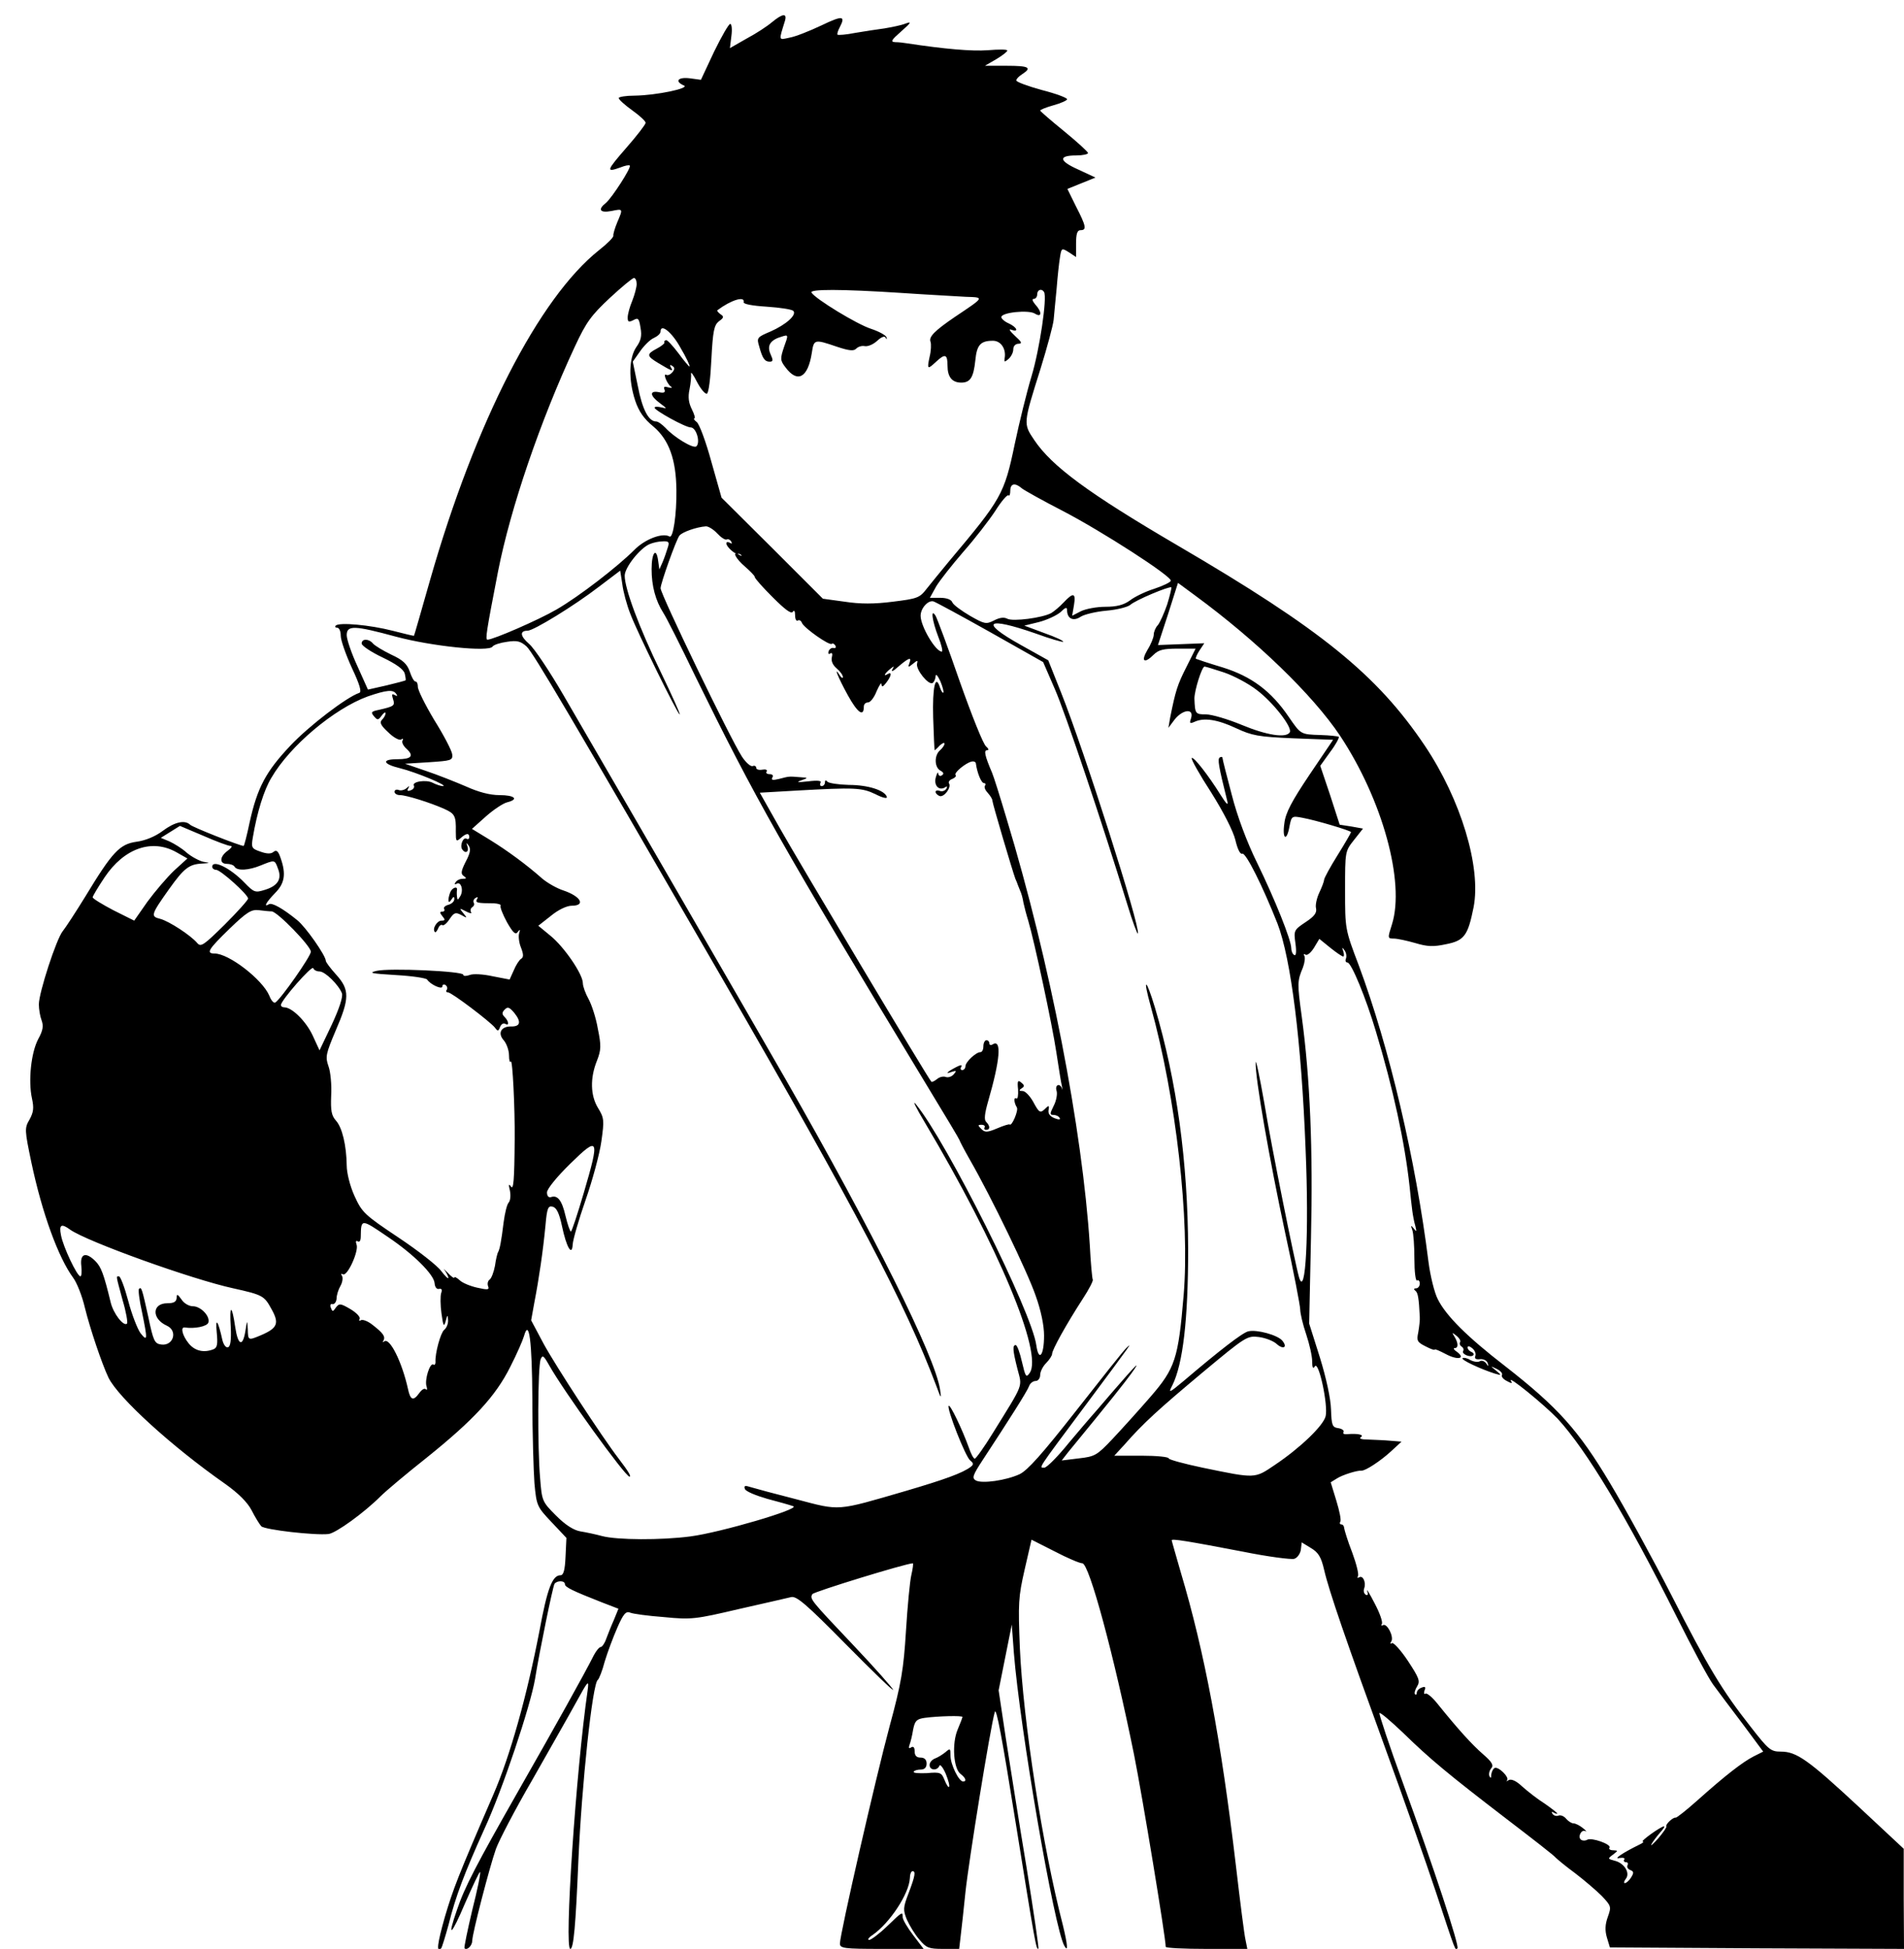 <?xml version="1.0" standalone="no"?>
<!DOCTYPE svg PUBLIC "-//W3C//DTD SVG 20010904//EN"
 "http://www.w3.org/TR/2001/REC-SVG-20010904/DTD/svg10.dtd">
<svg version="1.0" xmlns="http://www.w3.org/2000/svg"
 width="637pt" height="652pt" viewBox="0 0 637 652"
 preserveAspectRatio="xMidYMid meet">
<g transform="translate(0,652) scale(0.1,-0.1)"
fill="#000000" stroke="none">
<path d="M2583 6446 c-15 -13 -53 -38 -85 -55 l-56 -32 5 41 c3 22 1 40 -4 40
-5 0 -29 -42 -54 -93 l-44 -94 -37 5 c-40 5 -52 -10 -20 -24 22 -9 -92 -33
-165 -34 -29 0 -53 -4 -53 -8 0 -5 20 -23 45 -41 25 -18 45 -36 45 -42 0 -5
-29 -43 -65 -84 -66 -76 -69 -83 -19 -65 15 6 29 9 31 6 6 -6 -59 -107 -80
-125 -28 -22 -20 -34 18 -27 40 8 40 9 20 -38 -8 -19 -14 -40 -13 -44 2 -5
-20 -27 -48 -49 -201 -160 -414 -575 -565 -1103 -29 -102 -53 -186 -54 -187 0
-1 -33 7 -72 17 -74 19 -178 29 -190 17 -3 -4 -1 -7 5 -7 7 0 12 -12 12 -27 0
-15 17 -63 37 -107 26 -55 34 -81 25 -84 -42 -14 -168 -110 -231 -177 -81 -86
-110 -139 -136 -257 -9 -43 -18 -78 -20 -78 -12 0 -172 63 -179 71 -18 17 -52
9 -92 -21 -24 -18 -57 -32 -87 -36 -57 -8 -81 -34 -172 -184 -32 -52 -66 -104
-75 -115 -21 -25 -80 -206 -80 -245 0 -16 4 -40 9 -53 7 -19 5 -34 -11 -63
-24 -45 -34 -140 -21 -199 7 -32 5 -46 -8 -70 -17 -29 -17 -34 6 -144 36 -170
90 -318 140 -386 12 -16 30 -61 39 -100 17 -69 57 -188 79 -234 33 -67 210
-229 390 -355 45 -32 75 -62 89 -89 11 -22 26 -46 32 -53 12 -12 180 -31 225
-26 25 3 119 71 174 126 18 18 87 76 154 129 158 127 231 206 280 304 22 43
42 89 46 103 17 61 27 -15 28 -210 0 -113 4 -240 7 -282 7 -76 9 -79 57 -130
l50 -53 -3 -63 c-2 -46 -7 -62 -17 -62 -27 0 -44 -44 -70 -185 -42 -218 -98
-419 -155 -550 -120 -277 -134 -315 -162 -409 -25 -89 -29 -120 -12 -104 3 4
14 40 25 80 23 93 53 172 119 318 62 134 155 414 170 503 15 93 59 307 65 318
8 12 35 12 35 -1 0 -10 28 -23 122 -60 l57 -22 -15 -37 c-9 -20 -20 -48 -26
-64 -5 -15 -14 -27 -18 -27 -5 0 -15 -12 -23 -27 -31 -62 -136 -250 -252 -453
-141 -248 -181 -324 -206 -399 -35 -100 -19 -87 27 22 26 59 48 106 50 104 3
-2 -9 -60 -26 -127 -16 -68 -28 -125 -26 -128 9 -8 26 9 26 26 0 23 57 243 79
306 10 28 64 132 121 230 56 99 123 216 147 260 41 75 44 78 39 41 -39 -269
-79 -865 -58 -865 11 0 18 78 27 295 11 253 47 593 65 605 4 3 15 30 23 61 9
30 28 81 42 113 20 46 29 57 43 51 9 -4 60 -11 114 -15 91 -9 105 -7 250 27
84 19 163 37 175 40 18 4 51 -24 183 -158 89 -90 160 -159 158 -152 -2 6 -61
73 -133 149 -143 151 -147 155 -137 171 5 8 314 103 336 103 2 0 0 -18 -5 -39
-5 -21 -13 -106 -18 -187 -8 -128 -15 -173 -55 -320 -47 -175 -166 -695 -166
-726 0 -16 13 -18 140 -18 l140 0 -35 46 c-19 25 -35 52 -35 60 0 20 -1 19
-53 -31 -26 -25 -53 -45 -59 -45 -7 0 -2 8 12 17 57 40 121 137 124 189 0 13
4 24 9 24 11 0 9 -15 -13 -73 -19 -49 -19 -57 -6 -89 9 -20 27 -50 42 -67 23
-28 32 -31 79 -31 l54 0 5 43 c3 23 10 89 16 147 11 104 83 550 98 602 5 20
25 -88 70 -370 64 -398 69 -428 76 -421 2 2 -16 125 -40 274 -25 149 -55 342
-69 430 l-24 160 22 110 22 110 7 -95 c20 -251 135 -922 169 -980 13 -23 11 3
-5 69 -68 262 -133 683 -144 928 -6 150 -5 170 16 262 l23 100 77 -39 c42 -22
84 -40 93 -40 23 0 106 -309 173 -640 28 -140 106 -613 106 -643 0 -4 61 -7
136 -7 l137 0 -6 30 c-4 16 -18 127 -32 247 -50 423 -105 716 -185 984 -16 56
-30 104 -30 106 0 6 50 -2 238 -38 84 -17 162 -27 172 -24 10 3 20 17 22 30
l3 25 31 -19 c25 -15 34 -30 44 -73 16 -70 74 -238 205 -598 59 -162 135 -378
169 -480 68 -206 64 -195 72 -188 7 8 -79 269 -182 552 -46 126 -81 232 -79
235 3 3 38 -27 78 -65 91 -89 154 -141 347 -289 85 -65 160 -123 165 -130 6
-6 35 -30 65 -52 30 -23 70 -57 89 -76 32 -34 32 -36 20 -70 -9 -25 -10 -45
-3 -69 l10 -33 492 -3 492 -2 -1 167 0 168 -150 140 c-169 157 -208 185 -261
185 -34 0 -41 6 -101 83 -96 122 -142 199 -266 442 -62 121 -154 289 -205 374
-105 176 -174 253 -351 391 -127 98 -198 169 -225 224 -11 21 -25 78 -31 125
-43 343 -131 717 -233 991 -46 121 -46 122 -46 252 0 130 0 130 30 168 l30 38
-39 7 -39 6 -32 99 -33 98 33 46 c19 25 31 48 29 51 -3 2 -30 5 -61 6 -67 2
-66 2 -106 60 -59 87 -125 136 -221 166 -47 14 -88 28 -90 29 -2 2 3 14 12 28
l16 24 -77 -3 -78 -3 34 104 33 104 57 -42 c207 -152 394 -333 485 -469 142
-214 218 -490 174 -631 -15 -47 -15 -48 6 -48 12 0 44 -7 72 -15 40 -12 60
-13 102 -4 62 12 74 29 93 124 26 134 -43 361 -163 540 -160 238 -348 390
-827 670 -299 175 -421 265 -480 353 -37 55 -37 54 21 238 22 71 42 145 44
164 2 19 6 67 10 105 3 39 8 85 11 103 5 33 6 33 30 18 l24 -16 0 45 c0 33 4
45 15 45 21 0 19 13 -15 79 l-29 59 47 19 47 19 -58 27 c-65 29 -67 47 -6 47
21 0 39 4 39 8 0 4 -36 37 -80 73 -43 35 -79 66 -80 69 0 3 20 11 45 18 25 7
45 16 45 20 0 5 -38 19 -85 31 -47 13 -85 27 -85 32 0 5 9 14 20 21 34 22 22
28 -52 28 l-73 0 38 22 c20 12 37 25 37 29 0 4 -29 4 -65 1 -54 -4 -145 4
-270 23 -11 2 -29 4 -40 4 -17 1 -13 7 20 36 34 30 36 34 14 26 -15 -6 -47
-12 -70 -16 -24 -3 -68 -10 -98 -15 -30 -6 -56 -8 -59 -6 -2 2 1 13 7 24 21
40 10 41 -61 7 -40 -19 -88 -38 -107 -41 -37 -8 -36 -12 -15 56 8 27 -8 25
-43 -4z m-453 -876 c0 -11 -7 -37 -15 -57 -8 -19 -15 -44 -15 -55 0 -15 3 -17
19 -9 16 9 19 6 24 -26 5 -27 1 -43 -14 -64 -25 -36 -27 -109 -4 -179 12 -36
29 -61 61 -87 52 -44 76 -110 77 -213 1 -81 -11 -162 -23 -155 -23 14 -83 -9
-118 -45 -56 -56 -184 -155 -260 -199 -60 -35 -212 -101 -231 -101 -8 0 -4 26
35 227 42 214 142 506 257 753 38 82 55 105 117 163 40 37 76 67 81 67 5 0 9
-9 9 -20z m885 -30 c88 -6 185 -11 216 -13 63 -2 64 0 -36 -67 -69 -47 -88
-67 -82 -83 3 -8 2 -31 -3 -51 -9 -42 -7 -43 22 -16 30 28 38 25 38 -13 0 -38
15 -57 46 -57 30 0 41 17 47 74 5 52 17 66 59 66 27 0 45 -28 39 -59 -2 -13 0
-13 13 -2 9 8 16 22 16 32 0 11 7 19 18 19 13 1 10 6 -13 27 -16 15 -22 24
-12 20 27 -10 20 8 -8 21 -14 6 -25 16 -25 21 0 16 91 25 112 12 24 -15 25 5
1 31 -9 11 -11 18 -5 18 7 0 12 7 12 15 0 16 15 21 23 8 11 -18 -15 -193 -42
-282 -16 -53 -41 -155 -56 -226 -35 -169 -45 -185 -220 -393 -27 -33 -61 -74
-75 -92 -23 -30 -31 -33 -113 -43 -62 -8 -109 -8 -161 0 l-73 10 -169 169
-170 169 -34 120 c-18 66 -40 126 -49 133 -8 6 -12 12 -8 12 4 0 0 14 -8 30
-11 22 -14 41 -8 68 4 20 6 44 5 52 -1 8 8 -4 20 -28 12 -23 27 -41 33 -39 6
2 12 51 15 115 5 95 9 114 25 127 17 12 18 16 5 24 -8 6 -12 12 -10 13 45 34
93 49 88 27 -2 -6 28 -12 77 -15 44 -3 84 -9 89 -14 13 -13 -24 -46 -76 -69
-45 -19 -47 -21 -38 -50 11 -41 19 -51 35 -51 12 0 12 5 3 25 -13 29 -1 48 38
59 22 7 22 6 7 -35 -13 -39 -13 -45 5 -68 40 -54 75 -35 88 48 7 46 8 47 84
21 42 -14 57 -15 65 -6 6 6 18 10 28 8 11 -2 29 6 42 18 14 13 25 17 28 10 4
-7 5 -6 3 1 -1 7 -25 20 -52 29 -47 15 -186 100 -199 121 -8 12 98 12 300 -1z
m-738 -184 c19 -32 32 -60 30 -62 -1 -2 -18 18 -37 44 -19 25 -38 46 -42 44
-5 -1 -7 -5 -5 -8 1 -3 -10 -12 -25 -20 -36 -19 -35 -25 5 -49 45 -27 51 -29
42 -15 -5 9 -4 11 4 6 9 -6 9 -11 0 -22 -6 -7 -15 -11 -20 -8 -12 7 2 -29 15
-39 7 -5 3 -6 -8 -3 -13 4 -17 2 -13 -7 4 -10 -2 -13 -19 -9 -32 6 -30 -12 4
-37 24 -18 25 -19 5 -14 -13 3 -23 3 -23 -1 0 -9 103 -66 121 -66 18 0 33 -49
19 -63 -9 -10 -75 30 -104 62 -11 11 -24 21 -31 21 -25 0 -46 40 -61 118 l-17
82 24 34 c13 19 34 40 46 45 13 6 23 15 23 22 0 28 38 -2 67 -55z m1142 -470
c9 -7 70 -41 136 -75 131 -68 367 -220 362 -234 -1 -5 -26 -17 -56 -27 -29 -9
-66 -27 -81 -39 -21 -15 -44 -21 -82 -21 -29 0 -66 -7 -82 -15 l-29 -15 6 35
c7 42 -2 44 -34 10 -13 -14 -32 -30 -42 -36 -29 -16 -128 -29 -147 -19 -11 6
-26 4 -45 -6 -26 -13 -31 -12 -80 16 -29 17 -56 37 -59 45 -3 9 -19 15 -40 15
l-35 0 21 38 c12 20 53 72 91 116 38 43 86 105 107 137 20 32 40 55 44 52 3
-4 6 3 6 15 0 25 16 28 39 8z m-1019 -151 c12 -13 26 -22 31 -20 4 3 11 0 15
-6 4 -8 3 -9 -4 -5 -7 4 -12 3 -12 -2 0 -11 30 -38 39 -35 3 1 8 -1 11 -4 3
-4 -1 -3 -7 1 -26 15 -12 -13 20 -40 17 -15 32 -30 32 -34 0 -5 27 -35 60 -68
40 -40 62 -57 67 -49 5 7 8 3 8 -11 0 -13 4 -21 9 -18 5 3 11 0 14 -8 7 -17
92 -77 100 -70 3 3 8 0 12 -6 3 -6 1 -9 -6 -8 -6 2 -14 -3 -17 -11 -2 -8 0
-11 6 -7 6 4 8 -2 5 -13 -3 -12 3 -26 16 -37 12 -10 21 -23 21 -29 0 -5 -5 -3
-10 5 -23 36 -7 -5 26 -65 33 -60 54 -75 54 -39 0 8 6 14 14 14 8 0 21 17 29
38 9 20 16 31 16 23 1 -11 5 -9 16 5 17 22 20 38 5 29 -16 -10 -11 1 7 16 15
12 16 12 8 -1 -4 -8 3 -6 16 6 38 33 50 38 42 17 -6 -16 -5 -17 11 -4 16 13
17 13 14 0 -4 -19 38 -72 52 -64 5 3 10 14 10 23 1 9 7 2 16 -17 8 -19 12 -36
10 -38 -2 -3 -7 5 -11 16 -15 49 -26 3 -23 -100 2 -60 4 -109 5 -109 1 0 9 7
17 16 9 8 16 11 16 6 0 -5 -7 -15 -15 -22 -20 -17 -19 -57 1 -68 11 -6 13 -11
5 -16 -6 -4 -11 -1 -12 6 -1 7 -4 2 -8 -12 -8 -27 10 -47 31 -34 7 5 8 3 4 -5
-5 -7 -14 -10 -22 -7 -8 3 -14 1 -14 -3 0 -5 6 -11 13 -14 15 -6 41 29 32 42
-3 5 2 12 11 15 9 4 14 9 11 13 -7 7 33 40 53 45 8 2 15 -1 15 -7 4 -30 18
-65 27 -65 5 0 7 -4 3 -9 -3 -5 2 -16 10 -24 8 -9 15 -20 15 -25 0 -9 67 -235
77 -262 4 -8 7 -17 8 -20 1 -3 5 -12 8 -20 4 -8 9 -26 11 -40 3 -14 10 -41 16
-60 20 -67 80 -346 94 -440 8 -52 16 -104 19 -115 2 -11 2 -14 0 -7 -7 20 -25
13 -18 -8 3 -10 -1 -33 -10 -50 -13 -26 -13 -30 -1 -30 8 0 18 -4 21 -10 4 -6
-2 -7 -17 -1 -15 6 -22 15 -20 27 3 15 1 17 -9 7 -19 -19 -22 -17 -43 22 -11
19 -26 35 -35 35 -12 0 -13 2 -3 9 10 6 10 10 -1 19 -12 10 -14 6 -11 -23 1
-19 -1 -33 -6 -30 -9 6 -8 -14 2 -30 6 -10 -17 -64 -24 -57 -2 2 -21 -4 -42
-13 -33 -14 -41 -14 -53 -2 -12 12 -12 14 1 14 8 0 13 -4 10 -9 -3 -4 0 -8 5
-8 14 0 14 13 0 27 -7 7 -5 27 7 69 40 138 46 209 15 190 -6 -4 -11 -2 -11 3
0 6 -4 11 -10 11 -5 0 -10 -9 -10 -20 0 -11 -4 -20 -10 -20 -15 0 -50 -33 -50
-47 0 -7 -5 -13 -11 -13 -5 0 -7 5 -3 11 4 7 -2 7 -17 -1 -31 -16 -39 -25 -15
-16 16 5 17 4 7 -8 -7 -8 -19 -12 -27 -9 -8 3 -21 0 -29 -7 -9 -7 -17 -11 -19
-9 -10 9 -449 745 -508 850 l-66 117 122 7 c196 11 219 10 265 -12 23 -12 40
-16 38 -9 -7 22 -63 40 -127 40 -36 1 -68 6 -72 11 -5 6 -8 5 -8 -2 0 -7 -5
-13 -11 -13 -5 0 -7 5 -4 11 5 7 -8 9 -41 5 -35 -4 -42 -3 -24 3 25 9 25 9 -5
11 -37 3 -34 3 -69 -6 -21 -5 -27 -4 -22 5 4 6 1 11 -9 11 -9 0 -14 4 -10 9 3
6 -4 8 -15 6 -11 -2 -20 1 -20 6 0 6 -6 9 -12 6 -7 -2 -23 12 -36 32 -39 60
-272 543 -272 563 0 16 52 162 63 176 9 12 58 29 88 31 8 1 26 -10 39 -24z
m-166 -47 c-4 -13 -11 -34 -17 -48 l-11 -25 -4 28 c-6 48 -22 29 -22 -27 0
-56 13 -105 39 -146 9 -13 57 -108 106 -210 202 -412 285 -560 783 -1383 56
-92 102 -169 102 -171 0 -2 16 -33 36 -68 70 -122 192 -374 219 -453 18 -50
28 -100 28 -133 0 -68 -18 -89 -26 -32 -15 111 -300 681 -403 806 -13 16 0
-11 30 -61 246 -414 396 -773 351 -838 -12 -17 -14 -14 -26 37 -7 31 -16 56
-21 56 -11 0 -10 -17 6 -80 16 -62 23 -44 -81 -212 -30 -49 -58 -88 -62 -88
-4 0 -13 17 -20 38 -22 61 -62 144 -67 139 -8 -7 56 -171 72 -183 11 -9 12
-13 2 -21 -27 -21 -89 -43 -218 -81 -234 -68 -217 -67 -365 -28 -71 18 -141
37 -154 41 -18 6 -23 5 -19 -6 2 -8 36 -22 74 -33 38 -10 77 -21 88 -25 25 -9
-244 -88 -344 -101 -99 -13 -245 -12 -295 1 -22 6 -55 13 -74 16 -22 4 -49 21
-80 52 -47 47 -48 49 -54 126 -9 101 -8 375 2 398 6 15 10 12 28 -20 48 -86
255 -373 269 -373 7 0 -4 18 -36 60 -56 73 -210 309 -251 384 l-42 79 11 61
c15 77 29 172 37 257 5 58 9 66 24 62 13 -3 22 -22 31 -64 15 -72 34 -104 36
-62 1 16 20 82 43 148 23 66 47 154 53 197 10 71 9 78 -11 111 -26 42 -27 101
-4 158 14 36 15 50 3 108 -6 36 -21 81 -31 99 -10 18 -19 42 -19 53 0 30 -63
122 -109 159 l-40 33 42 33 c24 20 53 34 70 34 47 0 31 31 -28 51 -22 7 -53
25 -70 39 -53 47 -117 94 -177 131 l-59 36 47 42 c26 23 58 44 71 47 40 10 25
24 -26 24 -32 0 -70 10 -112 29 -35 15 -95 39 -134 52 l-70 24 80 5 c74 5 80
6 78 26 -1 12 -28 64 -60 115 -31 52 -56 102 -55 112 0 9 -3 17 -8 17 -5 0
-13 15 -19 33 -9 26 -23 39 -62 57 -27 13 -55 30 -61 37 -14 17 -38 17 -38 0
0 -7 31 -28 69 -46 46 -22 71 -40 75 -54 3 -12 4 -22 3 -23 -1 -1 -30 -9 -64
-17 l-62 -14 -35 78 c-20 43 -36 90 -36 104 0 34 25 33 165 -5 119 -32 311
-52 323 -33 4 6 26 13 49 16 33 5 45 2 65 -16 22 -21 141 -222 657 -1115 448
-776 610 -1084 713 -1357 17 -46 18 -47 13 -13 -17 111 -224 526 -517 1038
-92 161 -571 989 -742 1283 -47 81 -99 159 -116 173 -30 26 -32 44 -5 44 20 0
157 84 240 148 l70 53 7 -45 c3 -25 15 -70 27 -100 22 -59 158 -336 165 -336
3 0 -26 64 -64 143 -72 148 -120 278 -120 321 0 28 52 93 84 106 12 5 31 9 44
9 20 1 22 -3 16 -21z m1671 -190 c-10 -29 -24 -60 -31 -69 -8 -8 -14 -23 -14
-32 0 -9 -9 -32 -21 -51 -23 -39 -11 -48 21 -16 16 16 33 20 80 20 l60 0 -31
-62 c-30 -59 -36 -79 -54 -168 l-6 -35 21 28 c27 34 65 38 55 5 -6 -18 -5 -20
11 -13 32 15 77 8 139 -21 54 -25 74 -29 192 -34 l133 -5 -79 -117 c-59 -88
-80 -127 -84 -162 -8 -54 8 -63 17 -11 7 35 8 36 44 29 44 -8 162 -43 162 -48
0 -2 -20 -37 -45 -77 -25 -40 -45 -77 -45 -82 0 -5 -7 -24 -16 -43 -9 -19 -14
-43 -11 -53 3 -15 -6 -27 -35 -46 -39 -26 -40 -28 -34 -71 4 -29 2 -43 -4 -39
-6 3 -10 14 -10 23 0 27 -55 164 -115 287 -33 67 -66 155 -84 226 -17 64 -31
119 -31 123 0 4 -4 5 -9 2 -8 -5 -5 -26 25 -146 4 -17 -3 -10 -22 20 -41 66
-91 130 -97 124 -3 -3 26 -55 65 -115 41 -65 74 -130 81 -159 7 -30 16 -49 23
-46 12 5 69 -110 118 -234 45 -117 80 -394 94 -755 12 -282 0 -502 -22 -428
-14 49 -92 435 -116 582 -16 91 -29 152 -29 136 -2 -50 46 -324 99 -571 28
-128 50 -243 50 -255 0 -13 9 -51 20 -83 11 -33 20 -73 20 -90 0 -22 3 -27 9
-17 13 20 45 -131 36 -167 -8 -32 -85 -106 -170 -163 -68 -46 -63 -46 -242 -9
-62 13 -113 27 -113 31 0 5 -41 9 -91 9 l-91 0 34 37 c64 73 115 119 262 242
144 120 149 123 188 118 22 -3 48 -13 59 -23 22 -20 38 -12 19 11 -16 19 -86
38 -114 31 -20 -5 -96 -64 -216 -166 -49 -41 -52 -42 -38 -15 36 72 53 222 53
455 -1 293 -38 564 -111 809 -30 100 -42 104 -14 4 85 -306 131 -715 110 -966
-18 -213 -28 -244 -111 -340 -39 -45 -96 -108 -127 -141 -52 -55 -59 -59 -113
-65 l-57 -7 21 27 c147 179 187 230 212 264 36 50 17 31 -66 -65 -35 -41 -66
-77 -69 -80 -3 -3 -36 -42 -74 -87 -37 -46 -74 -83 -82 -83 -19 0 -26 -11 135
205 166 223 159 214 139 195 -9 -8 -84 -103 -168 -210 -113 -144 -162 -199
-189 -212 -46 -21 -125 -32 -146 -21 -14 8 -11 17 23 69 88 134 149 230 155
247 3 9 13 17 22 17 8 0 15 9 15 20 0 11 9 29 20 40 11 11 20 25 20 31 0 13
47 98 102 183 21 32 36 61 34 65 -2 3 -7 56 -10 116 -25 388 -133 947 -278
1425 -22 74 -44 144 -49 155 -24 56 -28 75 -17 75 7 0 6 5 -3 13 -9 6 -48 104
-88 217 -39 113 -76 212 -81 220 -17 27 -12 -15 9 -70 11 -27 16 -50 12 -50
-21 0 -71 85 -71 120 0 25 25 53 43 48 7 -2 92 -48 190 -103 l177 -100 39 -90
c36 -82 158 -446 242 -719 18 -60 35 -104 36 -99 8 24 -180 613 -257 806 l-43
108 -93 52 c-138 77 -114 95 50 38 49 -18 91 -30 93 -28 2 3 -26 16 -63 29
l-67 25 49 12 c27 7 59 22 72 33 16 16 22 18 22 7 0 -29 21 -39 46 -22 13 8
52 17 86 20 35 3 70 12 79 19 17 16 132 64 138 59 1 -2 -5 -28 -14 -57z m191
-228 c32 -11 81 -37 108 -58 55 -41 121 -126 111 -142 -12 -20 -77 -10 -161
25 -46 19 -100 35 -119 35 -36 0 -37 2 -39 53 0 27 25 107 34 107 3 0 33 -9
66 -20z m-2770 -72 c5 -7 3 -8 -6 -3 -9 5 -10 2 -5 -14 7 -22 4 -24 -48 -36
-25 -5 -27 -8 -16 -21 12 -14 14 -14 26 2 7 10 13 13 13 8 0 -6 -5 -15 -12
-22 -9 -9 -4 -19 21 -42 17 -17 37 -28 43 -24 6 4 8 3 5 -3 -4 -6 2 -18 13
-28 26 -24 17 -35 -31 -35 -53 0 -49 -16 9 -30 53 -13 164 -59 144 -60 -7 0
-22 5 -34 11 -22 12 -72 4 -63 -10 2 -5 -2 -12 -11 -15 -10 -4 -13 -2 -8 7 5
9 4 9 -6 0 -7 -6 -19 -9 -26 -6 -8 3 -14 0 -14 -6 0 -6 8 -11 18 -11 21 0 101
-25 148 -46 36 -16 40 -24 39 -76 0 -33 1 -35 16 -22 19 17 29 18 29 3 0 -5
-4 -8 -9 -5 -11 7 -23 -22 -15 -35 10 -16 24 -10 18 9 -5 14 -4 14 4 3 8 -11
5 -26 -10 -54 -16 -32 -17 -41 -6 -48 10 -7 9 -9 -4 -9 -9 0 -20 -5 -24 -12
-4 -6 -3 -8 3 -5 15 10 25 -21 13 -41 -8 -14 -10 -14 -11 -2 -1 8 -1 18 0 23
2 14 -17 7 -23 -9 -9 -25 -7 -41 4 -24 7 11 10 12 10 2 0 -8 -9 -16 -20 -19
-11 -3 -17 -9 -14 -14 3 -5 0 -9 -7 -9 -8 0 -8 -4 1 -15 10 -12 10 -15 -3 -15
-15 0 -32 -28 -22 -38 2 -3 7 3 11 12 3 9 10 14 14 11 4 -3 15 6 24 20 15 22
20 24 39 14 21 -12 21 -11 7 6 -14 17 -14 18 9 6 13 -7 21 -8 17 -3 -3 6 -2
13 4 17 6 4 8 10 5 15 -3 5 0 12 6 16 8 4 9 3 5 -4 -7 -12 0 -14 56 -14 15 -1
25 -4 23 -8 -3 -4 7 -29 21 -55 20 -35 29 -44 36 -33 8 10 9 9 5 -4 -3 -9 -1
-31 6 -48 9 -23 9 -33 0 -38 -6 -4 -17 -21 -24 -38 l-14 -31 -57 11 c-31 7
-66 9 -77 4 -12 -4 -21 -4 -21 1 0 12 -247 23 -290 13 -29 -7 -18 -9 64 -14
54 -3 101 -10 105 -15 11 -17 51 -35 51 -23 0 6 5 8 10 5 6 -4 8 -11 5 -16 -4
-5 -2 -9 4 -9 12 0 141 -98 157 -118 9 -13 12 -12 17 2 4 10 11 14 17 11 14
-9 13 8 -2 23 -9 9 -9 15 1 25 10 10 16 7 32 -12 24 -30 20 -46 -12 -45 -33 0
-45 -23 -23 -47 9 -11 17 -33 17 -50 0 -16 3 -26 6 -20 6 8 14 -158 13 -259
-1 -142 -4 -173 -13 -159 -7 10 -8 6 -3 -14 3 -15 2 -33 -4 -40 -6 -6 -13 -36
-17 -66 -8 -66 -13 -89 -18 -99 -3 -4 -8 -25 -11 -47 -4 -21 -12 -42 -18 -46
-6 -4 -8 -14 -5 -22 5 -12 -1 -13 -36 -5 -23 5 -50 16 -59 25 -10 9 -18 13
-18 9 0 -4 -10 3 -22 16 -13 13 -17 17 -10 8 6 -9 12 -20 12 -25 0 -5 -11 6
-24 23 -13 18 -77 68 -143 112 -114 76 -122 84 -147 139 -15 33 -26 77 -26
102 -1 67 -15 127 -36 150 -15 17 -18 33 -16 84 2 35 -2 79 -9 98 -11 31 -9
41 24 119 47 108 47 137 2 187 -19 21 -35 42 -35 47 -1 18 -67 113 -96 136
-48 39 -84 59 -94 53 -20 -12 -9 7 20 37 32 32 38 63 19 117 -8 24 -14 29 -24
21 -8 -7 -22 -7 -44 1 -29 10 -31 13 -25 48 14 83 37 158 62 199 62 107 210
231 322 272 64 22 86 24 96 8z m-555 -508 c8 0 3 -7 -9 -16 -27 -19 -29 -44
-3 -44 11 0 23 -4 26 -10 9 -14 47 -12 88 5 47 19 46 19 57 -11 14 -35 -1 -58
-44 -71 -32 -10 -36 -9 -68 24 -47 49 -108 79 -108 53 0 -5 6 -10 13 -10 15 0
107 -83 107 -96 0 -5 -35 -44 -78 -87 -71 -70 -80 -76 -92 -62 -22 26 -94 73
-124 81 -33 8 -31 14 30 100 50 70 67 83 111 85 27 2 27 2 3 6 -13 3 -38 16
-55 30 -16 15 -43 31 -58 38 l-29 12 32 20 32 20 78 -33 c43 -19 84 -34 91
-34z m-181 -21 l37 -21 -45 -41 c-24 -23 -64 -70 -89 -104 l-44 -63 -70 35
c-38 20 -69 39 -69 43 0 4 18 34 40 67 65 97 158 130 240 84z m319 -198 c19
-1 131 -116 131 -135 0 -15 -100 -158 -119 -170 -5 -3 -14 7 -20 23 -23 54
-135 141 -183 141 -30 0 -21 14 50 83 58 56 73 65 98 62 16 -2 35 -4 43 -4z
m3585 -151 c3 0 3 8 0 18 -5 13 -4 14 4 3 6 -8 8 -20 5 -28 -3 -7 -1 -13 5
-13 13 0 62 -119 95 -230 58 -192 97 -372 113 -520 3 -30 7 -67 9 -81 2 -15 6
-37 10 -50 5 -20 4 -21 -5 -9 -10 12 -11 12 -5 -5 4 -11 7 -55 7 -97 0 -43 4
-75 9 -72 5 3 9 -2 9 -10 0 -9 -6 -16 -12 -16 -8 0 -9 -3 -3 -8 9 -6 12 -26
15 -87 1 -11 -2 -34 -5 -52 -6 -28 -4 -33 24 -47 17 -9 31 -14 31 -11 0 3 16
-4 37 -15 39 -21 68 -16 38 7 -11 7 -14 13 -8 13 13 0 12 18 -2 40 -8 13 -7
13 8 1 9 -7 15 -17 12 -21 -3 -5 -1 -11 5 -15 6 -4 8 -10 5 -15 -6 -10 25 -23
34 -14 3 4 0 9 -6 11 -7 3 -13 9 -13 15 0 6 6 5 15 -2 9 -7 14 -19 11 -26 -4
-9 2 -13 16 -11 11 1 23 -5 25 -13 4 -12 3 -13 -5 -1 -5 7 -15 11 -21 7 -6 -4
-20 -2 -32 4 -11 7 -23 9 -26 6 -6 -5 60 -36 107 -51 24 -7 25 -7 5 10 -20 16
-20 16 3 5 12 -6 20 -15 17 -20 -3 -5 4 -14 16 -20 16 -9 20 -9 14 0 -14 23
111 -79 156 -126 96 -104 231 -328 399 -664 51 -102 105 -203 121 -225 16 -22
61 -82 99 -132 l69 -93 -32 -16 c-37 -19 -94 -63 -188 -147 -37 -33 -70 -59
-73 -58 -9 2 -35 -23 -31 -29 2 -3 -11 -21 -27 -40 -17 -19 -27 -28 -23 -20 4
8 17 25 28 38 11 12 18 22 14 22 -10 0 -80 -50 -71 -51 5 0 0 -5 -11 -10 -57
-28 -89 -50 -67 -45 12 2 20 0 16 -5 -3 -5 0 -9 6 -9 6 0 8 -5 5 -10 -3 -6 1
-13 9 -16 12 -5 13 -9 3 -25 -6 -10 -16 -19 -21 -19 -4 0 -3 6 3 14 16 19 -4
53 -37 61 -23 6 -24 7 -6 20 18 14 18 14 1 15 -10 0 -16 4 -12 9 6 11 -61 35
-75 26 -5 -3 -14 -4 -20 0 -13 8 0 36 14 29 6 -3 2 2 -8 10 -11 9 -25 16 -32
16 -6 0 -17 7 -24 15 -7 9 -19 14 -26 11 -7 -3 -16 0 -20 6 -4 7 -3 8 4 4 7
-4 12 -5 12 -3 0 2 -19 17 -42 33 -24 15 -57 41 -75 57 -20 19 -36 26 -45 22
-7 -5 -10 -5 -6 -1 9 10 -30 48 -42 41 -6 -4 -10 -14 -11 -23 0 -11 -2 -12 -6
-4 -3 7 0 19 6 26 9 10 3 21 -27 47 -38 33 -84 84 -151 167 -18 23 -37 39 -42
36 -5 -3 -6 2 -3 11 5 11 2 14 -10 9 -9 -3 -16 -11 -16 -17 0 -6 -3 -8 -6 -5
-3 3 0 15 7 26 11 18 7 28 -31 86 -24 36 -48 62 -53 59 -6 -4 -7 -1 -2 6 9 16
-15 62 -28 54 -6 -3 -7 -1 -4 4 4 6 -7 37 -24 69 -17 33 -28 51 -25 41 4 -11
2 -16 -5 -12 -6 4 -8 13 -5 21 7 20 -4 45 -17 37 -5 -3 -7 -2 -4 4 4 5 -5 41
-19 79 -15 38 -26 75 -27 82 0 6 -4 12 -9 12 -5 0 -7 4 -4 9 4 5 -3 37 -13 70
l-19 62 21 13 c19 12 67 27 82 26 13 -1 63 32 97 63 l37 34 -37 3 c-20 2 -54
3 -74 4 -22 0 -33 3 -25 8 12 8 -10 13 -46 10 -10 -1 -16 2 -12 7 3 5 -5 11
-17 13 -21 3 -23 9 -25 63 -1 36 -16 105 -37 173 l-36 114 6 286 c7 296 -3
536 -31 742 -15 110 -15 118 4 163 6 16 8 33 5 39 -4 6 -2 8 4 4 6 -3 18 7 28
23 l18 30 37 -30 c20 -16 39 -29 43 -29z m-3425 -50 c19 0 64 -45 75 -73 4
-12 -9 -51 -34 -105 l-41 -86 -23 50 c-22 47 -69 94 -95 94 -6 0 -11 3 -11 8
0 15 104 134 108 123 2 -6 11 -11 21 -11z m884 -741 c-21 -71 -40 -129 -43
-129 -3 0 -11 23 -18 52 -12 53 -27 71 -49 63 -8 -2 -13 4 -13 16 0 11 32 51
78 96 96 94 99 86 45 -98z m-657 -146 c88 -59 156 -127 158 -156 1 -13 7 -21
15 -19 9 2 11 -3 7 -14 -3 -9 -3 -40 1 -68 6 -43 8 -47 14 -26 6 22 7 23 8 4
1 -12 -5 -27 -13 -33 -12 -10 -31 -79 -29 -108 0 -7 -3 -11 -7 -8 -12 7 -30
-52 -23 -73 3 -9 2 -14 -2 -10 -5 5 -14 -1 -22 -12 -20 -28 -30 -25 -38 13
-20 91 -62 175 -80 159 -5 -4 -6 -2 -2 3 7 14 -1 25 -37 53 -15 12 -33 19 -39
15 -5 -3 -7 -1 -4 4 4 6 -10 21 -30 33 -34 20 -38 20 -49 6 -10 -15 -12 -15
-17 -1 -4 8 -1 14 5 12 7 -1 13 7 14 18 0 12 6 31 13 43 7 12 9 28 5 34 -4 6
-3 8 3 5 15 -9 54 78 46 99 -4 11 -2 15 4 11 6 -4 10 3 10 16 1 60 1 60 89 0z
m-1061 23 c57 -40 407 -166 545 -196 99 -22 104 -25 128 -69 27 -48 21 -64
-35 -88 -43 -18 -43 -18 -44 20 -2 32 -2 32 -8 -6 -9 -55 -25 -48 -34 13 -11
76 -20 77 -15 1 2 -44 -1 -66 -9 -68 -7 -3 -15 8 -19 24 -14 64 -24 79 -19 27
4 -41 2 -53 -11 -58 -33 -13 -63 -5 -83 20 -21 26 -28 55 -13 53 32 -5 74 3
79 16 7 21 -25 55 -52 55 -13 0 -30 10 -38 23 -13 18 -16 19 -16 5 -1 -13 -9
-18 -31 -18 -52 0 -53 -52 -2 -75 38 -17 22 -69 -19 -63 -22 3 -26 12 -43 93
-21 95 -23 101 -31 93 -3 -3 1 -37 10 -77 19 -93 19 -101 -5 -71 -10 14 -29
62 -41 108 -12 45 -26 82 -31 82 -10 0 -11 6 12 -79 12 -40 18 -76 15 -79 -11
-11 -46 33 -55 72 -23 95 -32 118 -51 137 -32 32 -52 25 -47 -16 2 -19 1 -35
-3 -35 -11 0 -58 99 -65 138 -7 35 1 40 31 18z m2985 -1630 c0 -2 -7 -21 -16
-42 -20 -47 -14 -132 10 -149 17 -13 21 -25 8 -25 -14 0 -42 57 -42 86 0 25
-1 26 -17 12 -10 -8 -26 -18 -35 -21 -10 -4 -18 -13 -18 -22 0 -18 26 -20 33
-2 2 6 12 -6 21 -27 9 -22 14 -41 11 -44 -2 -3 -9 8 -15 23 -10 25 -14 27 -59
23 -27 -1 -47 0 -44 5 2 4 13 7 24 7 12 0 19 7 19 20 0 13 -7 20 -20 20 -14 0
-20 7 -20 21 0 13 -4 18 -12 13 -7 -5 -9 -2 -5 9 3 8 9 31 12 51 6 30 12 35
39 39 45 6 126 8 126 3z"/>
</g>
</svg>
